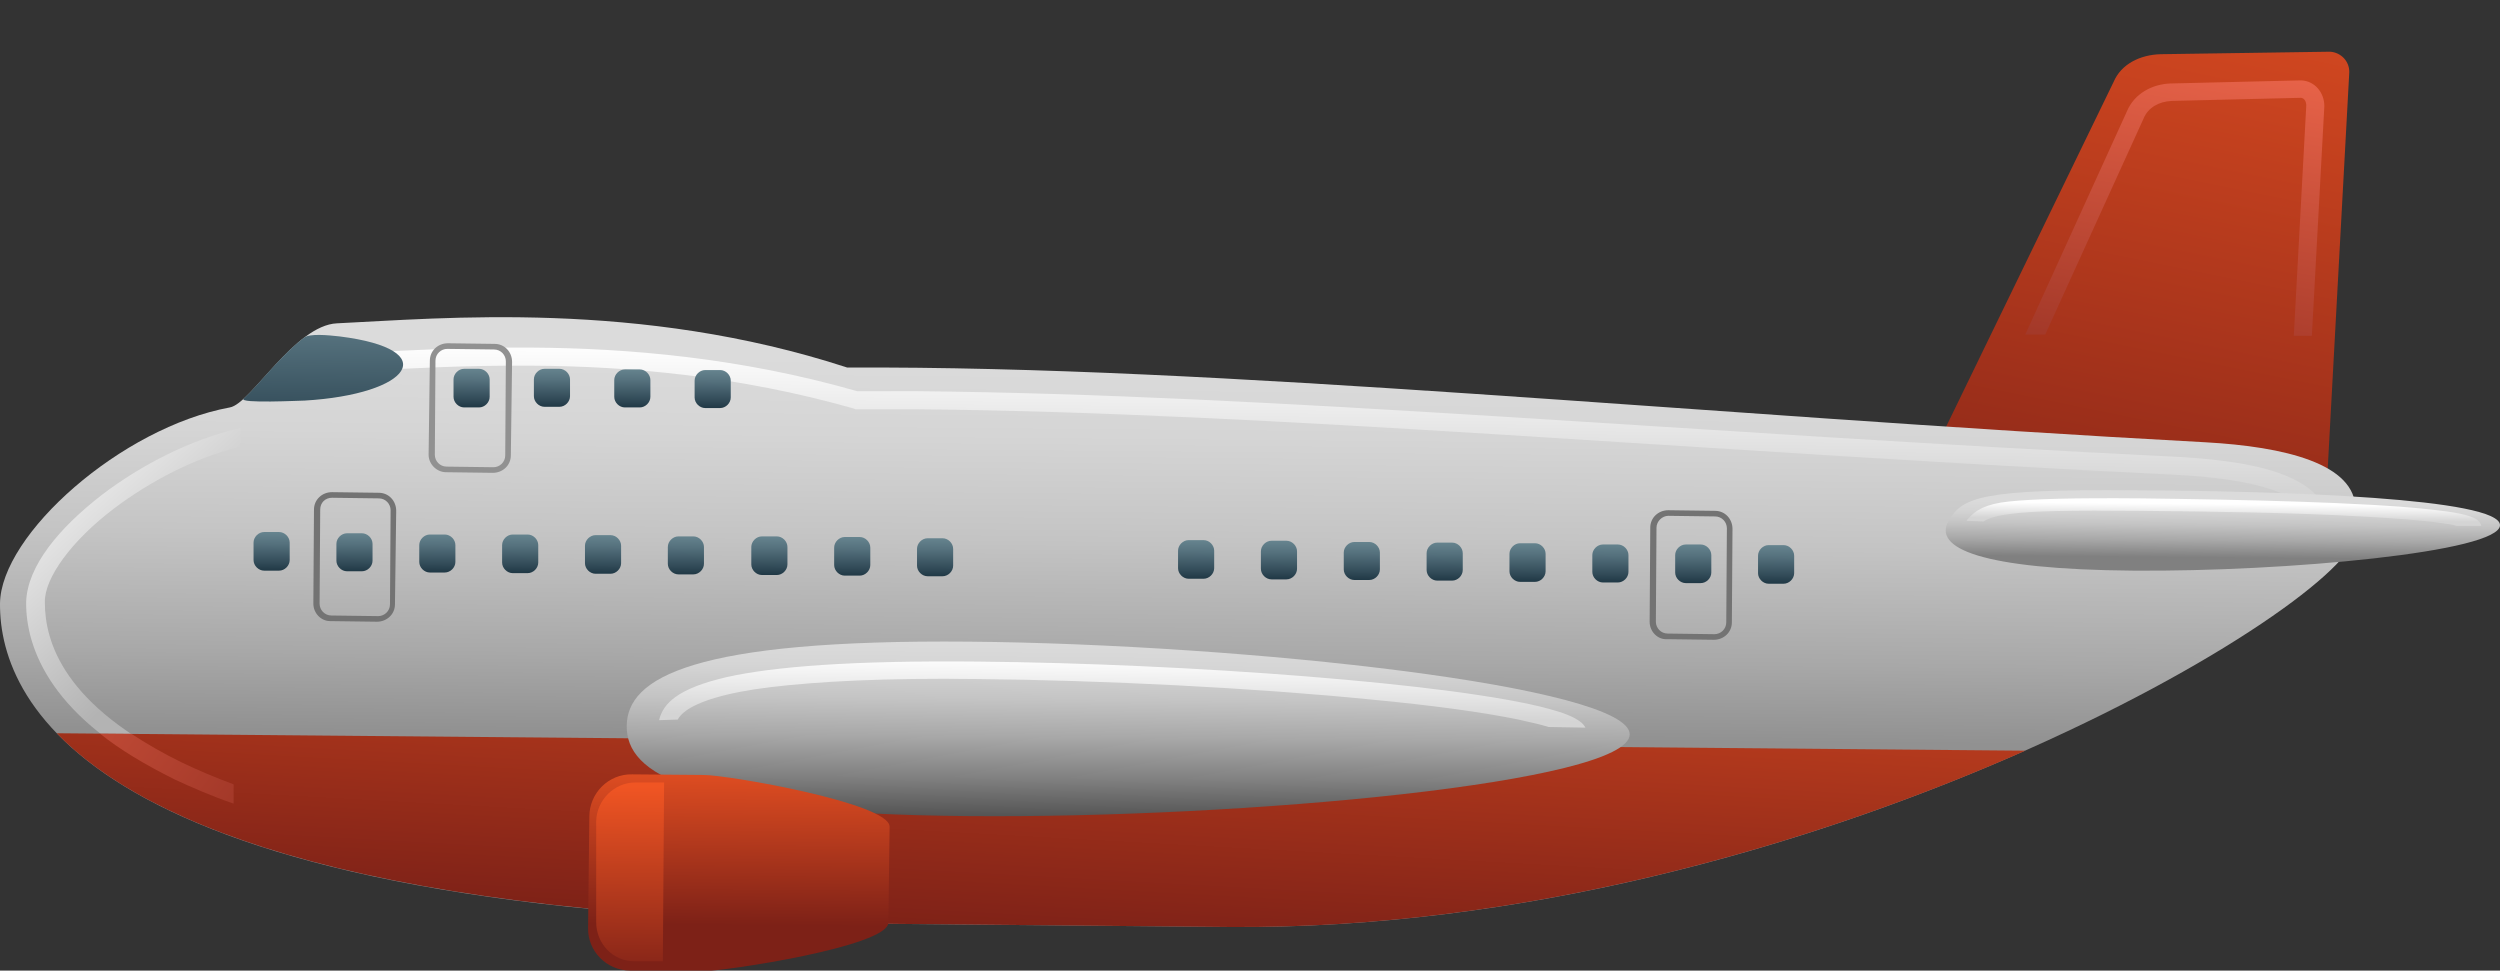 <?xml version="1.0" encoding="utf-8"?>
<!-- Generator: Adobe Illustrator 17.1.0, SVG Export Plug-In . SVG Version: 6.00 Build 0)  -->
<!DOCTYPE svg PUBLIC "-//W3C//DTD SVG 1.1//EN" "http://www.w3.org/Graphics/SVG/1.1/DTD/svg11.dtd">
<svg version="1.1" id="Layer_1" xmlns="http://www.w3.org/2000/svg" xmlns:xlink="http://www.w3.org/1999/xlink" x="0px" y="0px"
	 viewBox="0 0 401.3 155.8" enable-background="new 0 0 401.3 155.8" xml:space="preserve">
<rect x="0" y="0" width="401.3" height="155.8" fill="#333333" stroke="none"/>
<g>
	
		<linearGradient id="SVGID_1_" gradientUnits="userSpaceOnUse" x1="383.034" y1="-8.29" x2="331.031" y2="128.217" gradientTransform="matrix(0.987 -0.162 0.162 0.987 -12.408 33.534)">
		<stop  offset="0" style="stop-color:#F05523"/>
		<stop  offset="0.603" style="stop-color:#AC361C"/>
		<stop  offset="1" style="stop-color:#7D2117"/>
	</linearGradient>
	<path fill="url(#SVGID_1_)" d="M373.2,83.4c-0.1,1.8-1.6,3.2-3.4,3.1L310,83.2c-1.8-0.1-3.2-1.6-3.1-3.4l32.4-66.7
		c1.2-2.8,4.2-4.3,7.5-4.4L374,8.3c1.8,0.1,3.2,1.6,3.1,3.4L373.2,83.4z"/>
	<g>
		
			<linearGradient id="SVGID_2_" gradientUnits="userSpaceOnUse" x1="370.222" y1="27.188" x2="342.888" y2="106.192" gradientTransform="matrix(0.987 -0.162 0.162 0.987 -12.408 33.534)">
			<stop  offset="0" style="stop-color:#F56B4F"/>
			<stop  offset="0.578" style="stop-color:#B1412F"/>
			<stop  offset="1" style="stop-color:#7D2117"/>
		</linearGradient>
		<path fill="url(#SVGID_2_)" d="M328.3,53.7L344.1,19c0.7-1.7,2.4-2.7,4.5-2.8l20.7-0.5c0.5,0,0.9,0.5,0.9,1.2c0,0,0,0,0,0.1
			l-2,36.9l2.9,0l2-36.8l0,0c0,0,0,0,0-0.1c0-2.1-1.5-4-3.7-4.1h-0.1l-20.9,0.5c-2.9,0.1-5.8,1.6-7,4.5l-16.3,35.8L328.3,53.7z"/>
	</g>
	
		<linearGradient id="SVGID_3_" gradientUnits="userSpaceOnUse" x1="143.399" y1="96.585" x2="143.399" y2="157.328" gradientTransform="matrix(1 8.600000e-003 -8.600000e-003 1 46.775 -40.194)">
		<stop  offset="0" style="stop-color:#DBDBDB"/>
		<stop  offset="0.204" style="stop-color:#D5D5D5"/>
		<stop  offset="0.479" style="stop-color:#C4C4C4"/>
		<stop  offset="0.794" style="stop-color:#A8A8A8"/>
		<stop  offset="1" style="stop-color:#919191"/>
	</linearGradient>
	<path fill="url(#SVGID_3_)" d="M378.1,85.7c-0.1,10.6-87.3,63.9-180.9,63.1c0,0-30.4-0.3-53.5-0.5C15,147.2-0.1,113.1,0,96.9l0,0
		c0.1-11.1,19.5-28.3,36.9-31.5c3.4-0.6,10.4-13.2,17.2-13.5C71,51.1,102.6,48.1,136,59c60.1-0.3,134.7,7.5,218.1,12
		c12.5,0.7,24.1,3.4,24,10.8L378.1,85.7z"/>
	
		<linearGradient id="SVGID_4_" gradientUnits="userSpaceOnUse" x1="-40.38" y1="109.27" x2="-12.9" y2="140.124" gradientTransform="matrix(1 8.600000e-003 -8.600000e-003 1 46.775 -40.194)">
		<stop  offset="0" style="stop-color:#FFFFFF"/>
		<stop  offset="1" style="stop-color:#B3B3B3"/>
	</linearGradient>
	<path fill="url(#SVGID_4_)" d="M37.5,125.9c-3-1.1-5.8-2.3-8.3-3.5c-18.9-9.1-22-19.3-22-25.7c-0.1-3.9,4.3-9.9,11-15
		c5.8-4.4,13.2-8.3,20.4-10l0-3c-7.9,1.8-15.9,5.9-22.2,10.7c-7,5.4-12,11.5-12.2,17.2c-0.1,7.5,4.1,19,23.7,28.3
		c2.8,1.3,6,2.7,9.5,3.9L37.5,125.9z"/>
	
		<linearGradient id="SVGID_5_" gradientUnits="userSpaceOnUse" x1="164.302" y1="95.047" x2="164.302" y2="116.255" gradientTransform="matrix(1 8.600000e-003 -8.600000e-003 1 46.775 -40.194)">
		<stop  offset="0" style="stop-color:#FFFFFF"/>
		<stop  offset="1" style="stop-color:#D4D4D4"/>
	</linearGradient>
	<path fill="url(#SVGID_5_)" d="M51.8,62.8c2.2-1.9,4.5-3.3,6.4-3.3c7-0.3,16.4-0.9,27.4-0.8c15,0.1,33,1.6,51.5,6.9l0.2,0.1l0.2,0
		c3.2,0,6.5,0,9.9,0c56.4,0.5,125.2,6.8,201.5,10.5c6,0.3,11.7,1,15.8,2.4c2,0.7,3.6,1.5,4.6,2.5c0.6,0.6,1,1.2,1.2,1.8l3,0
		c-0.3-1.6-1.1-2.9-2.3-4c-4.4-3.9-13.1-5.1-22.3-5.6c-76.3-3.7-145.1-10-201.6-10.5c-3.3,0-6.5,0-9.7,0c-18.8-5.4-36.9-6.9-52.1-7
		c-11.1-0.1-20.7,0.5-27.6,0.8c-4.1,0.2-7.5,3.3-10.5,6.1c-0.4,0.3-0.7,0.7-1.1,1l4.2,0C51.1,63.4,51.4,63.1,51.8,62.8z"/>
	
		<linearGradient id="SVGID_6_" gradientUnits="userSpaceOnUse" x1="174.46" y1="63.165" x2="156.457" y2="144.51" gradientTransform="matrix(0.987 -0.162 0.162 0.987 -12.408 33.534)">
		<stop  offset="0" style="stop-color:#F05523"/>
		<stop  offset="0.603" style="stop-color:#AC361C"/>
		<stop  offset="1" style="stop-color:#7D2117"/>
	</linearGradient>
	<path fill="url(#SVGID_6_)" d="M9.1,117.7c14.3,14.8,49.8,29.8,134.6,30.6c23.1,0.2,53.5,0.5,53.5,0.5
		c47.9,0.4,94.2-13.4,127.9-28.3L9.1,117.7z"/>
	
		<linearGradient id="SVGID_7_" gradientUnits="userSpaceOnUse" x1="5.957" y1="63.061" x2="5.957" y2="114.12" gradientTransform="matrix(1 8.600000e-003 -8.600000e-003 1 46.775 -40.194)">
		<stop  offset="0" style="stop-color:#85A5AF"/>
		<stop  offset="0.155" style="stop-color:#7F9FA9"/>
		<stop  offset="0.365" style="stop-color:#6F8E98"/>
		<stop  offset="0.607" style="stop-color:#55717D"/>
		<stop  offset="0.869" style="stop-color:#314A57"/>
		<stop  offset="1" style="stop-color:#1C3441"/>
	</linearGradient>
	<path fill="url(#SVGID_7_)" d="M48.9,64.3c-0.6,0-10.6,0.5-9.8-0.3c2.5-2.3,6-7,9.7-9.8c0.9-0.7,3.9-0.4,5.7-0.2
		C71.3,56.1,65.9,63.3,48.9,64.3z"/>
	
		<linearGradient id="SVGID_8_" gradientUnits="userSpaceOnUse" x1="311.067" y1="118.024" x2="311.067" y2="127.022" gradientTransform="matrix(1 8.600000e-003 -8.600000e-003 1 46.775 -40.194)">
		<stop  offset="0" style="stop-color:#DBDBDB"/>
		<stop  offset="0.177" style="stop-color:#D5D5D5"/>
		<stop  offset="0.417" style="stop-color:#C4C4C4"/>
		<stop  offset="0.693" style="stop-color:#A8A8A8"/>
		<stop  offset="0.993" style="stop-color:#818181"/>
		<stop  offset="1" style="stop-color:#808080"/>
	</linearGradient>
	<path fill="url(#SVGID_8_)" d="M401.3,84.3c0,4.3-34.4,7.5-58.9,7.3c-24.4-0.2-32.2-3.6-29.6-8c2.2-3.8,5.3-5.1,29.7-4.9
		C366.9,78.8,401.3,80,401.3,84.3z"/>
	<g>
		
			<linearGradient id="SVGID_9_" gradientUnits="userSpaceOnUse" x1="311.247" y1="118.424" x2="311.247" y2="120.956" gradientTransform="matrix(1 8.600000e-003 -8.600000e-003 1 46.775 -40.194)">
			<stop  offset="0" style="stop-color:#FFFFFF"/>
			<stop  offset="1" style="stop-color:#D4D4D4"/>
		</linearGradient>
		<path fill="url(#SVGID_9_)" d="M318.4,83.7c0.8-0.5,1.9-0.9,4.3-1.2c3.6-0.5,9.8-0.6,20.9-0.5l0.2,0c11.1,0.1,24.6,0.3,35.2,0.9
			c5.3,0.3,9.9,0.6,13.1,1.1c0.8,0.1,1.6,0.2,2.2,0.4l4,0c-0.1-0.5-0.5-0.8-0.7-1c-1.3-0.8-3.7-1.2-7.3-1.6
			c-10.7-1.2-30.8-1.6-46.5-1.8c-11.2-0.1-17.5,0.1-21.3,0.5c-3.8,0.4-5.4,1.4-6.6,2.8c-0.1,0.1-0.2,0.2-0.2,0.3L318.4,83.7z"/>
	</g>
	
		<linearGradient id="SVGID_10_" gradientUnits="userSpaceOnUse" x1="135.683" y1="142.294" x2="135.683" y2="170.256" gradientTransform="matrix(1 8.600000e-003 -8.600000e-003 1 46.775 -40.194)">
		<stop  offset="0" style="stop-color:#DBDBDB"/>
		<stop  offset="0.139" style="stop-color:#D5D5D5"/>
		<stop  offset="0.326" style="stop-color:#C4C4C4"/>
		<stop  offset="0.542" style="stop-color:#A8A8A8"/>
		<stop  offset="0.776" style="stop-color:#818181"/>
		<stop  offset="1" style="stop-color:#545454"/>
	</linearGradient>
	<path fill="url(#SVGID_10_)" d="M261.6,117.9c-0.1,7.7-61.8,13.5-106.3,13.1c-44.5-0.4-54.8-6.7-54.7-14.5
		c0.1-7.7,10.5-13.9,55-13.5C200,103.4,261.7,110.2,261.6,117.9z"/>
	<g>
		
			<linearGradient id="SVGID_11_" gradientUnits="userSpaceOnUse" x1="134.626" y1="144.702" x2="134.626" y2="154.186" gradientTransform="matrix(1 8.600000e-003 -8.600000e-003 1 46.775 -40.194)">
			<stop  offset="0" style="stop-color:#FFFFFF"/>
			<stop  offset="1" style="stop-color:#D4D4D4"/>
		</linearGradient>
		<path fill="url(#SVGID_11_)" d="M108.8,115.5c0.2-0.4,0.6-0.9,1.3-1.4c1.9-1.4,6.1-2.9,13.6-3.8c7.5-0.9,18.2-1.5,33.3-1.3
			c20.1,0.2,44.2,1.4,63.2,3.3c9.5,0.9,17.7,2,23.5,3.2c1.9,0.4,3.6,0.8,4.9,1.2l5.9,0.1c-0.2-0.4-0.6-0.8-0.9-1
			c-1.1-0.8-2.7-1.4-4.9-2c-15-4.1-58.5-7.3-91.7-7.6c-20.2-0.2-32.8,0.8-40.4,2.5c-3.8,0.9-6.4,1.9-8.2,3.2c-1.4,1-2.3,2.3-2.6,3.7
			L108.8,115.5z"/>
	</g>
	
		<linearGradient id="SVGID_12_" gradientUnits="userSpaceOnUse" x1="73.332" y1="159.168" x2="73.332" y2="188.095" gradientTransform="matrix(1 8.600000e-003 -8.600000e-003 1 46.775 -40.194)">
		<stop  offset="0" style="stop-color:#F05523"/>
		<stop  offset="0.603" style="stop-color:#AC361C"/>
		<stop  offset="1" style="stop-color:#7D2117"/>
	</linearGradient>
	<path fill="url(#SVGID_12_)" d="M142.6,148.1c0,3.8-26.1,7.8-29.9,7.8l-11.5-0.1c-3.8,0-6.9-3.1-6.8-6.9l0.2-17.8
		c0-3.8,3.1-6.9,6.9-6.8l11.5,0.1c3.8,0,29.8,4.5,29.8,8.3L142.6,148.1z"/>
	
		<linearGradient id="SVGID_13_" gradientUnits="userSpaceOnUse" x1="55.896" y1="165.918" x2="55.896" y2="197.738" gradientTransform="matrix(1 8.600000e-003 -8.600000e-003 1 46.775 -40.194)">
		<stop  offset="0" style="stop-color:#F05523"/>
		<stop  offset="0.603" style="stop-color:#AC361C"/>
		<stop  offset="1" style="stop-color:#7D2117"/>
	</linearGradient>
	<path fill="url(#SVGID_13_)" d="M106.6,125.6l-4.6,0c-3.4,0-6.2,2.8-6.3,6.2L95.7,148c0,3.5,2.7,6.3,6.1,6.3l4.6,0L106.6,125.6z"/>
	
		<linearGradient id="SVGID_14_" gradientUnits="userSpaceOnUse" x1="29.779" y1="93.852" x2="29.779" y2="105.582" gradientTransform="matrix(1 8.600000e-003 -8.600000e-003 1 46.775 -40.194)">
		<stop  offset="0" style="stop-color:#85A5AF"/>
		<stop  offset="0.155" style="stop-color:#7F9FA9"/>
		<stop  offset="0.365" style="stop-color:#6F8E98"/>
		<stop  offset="0.607" style="stop-color:#55717D"/>
		<stop  offset="0.869" style="stop-color:#314A57"/>
		<stop  offset="1" style="stop-color:#1C3441"/>
	</linearGradient>
	<path fill="url(#SVGID_14_)" d="M78.6,63.7c0,0.9-0.8,1.7-1.7,1.7l-2.4,0c-0.9,0-1.7-0.8-1.7-1.7l0-2.8c0-0.9,0.8-1.7,1.7-1.7
		l2.4,0c0.9,0,1.7,0.8,1.7,1.7L78.6,63.7z"/>
	
		<linearGradient id="SVGID_15_" gradientUnits="userSpaceOnUse" x1="42.689" y1="93.686" x2="42.689" y2="105.423" gradientTransform="matrix(1 8.600000e-003 -8.600000e-003 1 46.775 -40.194)">
		<stop  offset="0" style="stop-color:#85A5AF"/>
		<stop  offset="0.155" style="stop-color:#7F9FA9"/>
		<stop  offset="0.365" style="stop-color:#6F8E98"/>
		<stop  offset="0.607" style="stop-color:#55717D"/>
		<stop  offset="0.869" style="stop-color:#314A57"/>
		<stop  offset="1" style="stop-color:#1C3441"/>
	</linearGradient>
	<path fill="url(#SVGID_15_)" d="M91.5,63.6c0,0.9-0.8,1.7-1.7,1.7l-2.4,0c-0.9,0-1.7-0.8-1.7-1.7l0-2.7c0-0.9,0.8-1.7,1.7-1.7
		l2.4,0c0.9,0,1.7,0.8,1.7,1.7L91.5,63.6z"/>
	
		<linearGradient id="SVGID_16_" gradientUnits="userSpaceOnUse" x1="55.599" y1="93.689" x2="55.599" y2="105.422" gradientTransform="matrix(1 8.600000e-003 -8.600000e-003 1 46.775 -40.194)">
		<stop  offset="0" style="stop-color:#85A5AF"/>
		<stop  offset="0.155" style="stop-color:#7F9FA9"/>
		<stop  offset="0.365" style="stop-color:#6F8E98"/>
		<stop  offset="0.607" style="stop-color:#55717D"/>
		<stop  offset="0.869" style="stop-color:#314A57"/>
		<stop  offset="1" style="stop-color:#1C3441"/>
	</linearGradient>
	<path fill="url(#SVGID_16_)" d="M104.4,63.7c0,0.9-0.8,1.7-1.7,1.7l-2.4,0c-0.9,0-1.7-0.8-1.7-1.7l0-2.7c0-0.9,0.8-1.7,1.7-1.7
		l2.4,0c0.9,0,1.7,0.8,1.7,1.7L104.4,63.7z"/>
	
		<linearGradient id="SVGID_17_" gradientUnits="userSpaceOnUse" x1="68.509" y1="93.687" x2="68.509" y2="105.421" gradientTransform="matrix(1 8.600000e-003 -8.600000e-003 1 46.775 -40.194)">
		<stop  offset="0" style="stop-color:#85A5AF"/>
		<stop  offset="0.155" style="stop-color:#7F9FA9"/>
		<stop  offset="0.365" style="stop-color:#6F8E98"/>
		<stop  offset="0.607" style="stop-color:#55717D"/>
		<stop  offset="0.869" style="stop-color:#314A57"/>
		<stop  offset="1" style="stop-color:#1C3441"/>
	</linearGradient>
	<path fill="url(#SVGID_17_)" d="M117.3,63.8c0,0.9-0.8,1.7-1.7,1.7l-2.4,0c-0.9,0-1.7-0.8-1.7-1.7l0-2.7c0-0.9,0.8-1.7,1.7-1.7
		l2.4,0c0.9,0,1.7,0.8,1.7,1.7L117.3,63.8z"/>
	
		<linearGradient id="SVGID_18_" gradientUnits="userSpaceOnUse" x1="-2.041" y1="120.384" x2="-2.041" y2="132.113" gradientTransform="matrix(1 8.600000e-003 -8.600000e-003 1 46.775 -40.194)">
		<stop  offset="0" style="stop-color:#85A5AF"/>
		<stop  offset="0.155" style="stop-color:#7F9FA9"/>
		<stop  offset="0.365" style="stop-color:#6F8E98"/>
		<stop  offset="0.607" style="stop-color:#55717D"/>
		<stop  offset="0.869" style="stop-color:#314A57"/>
		<stop  offset="1" style="stop-color:#1C3441"/>
	</linearGradient>
	<path fill="url(#SVGID_18_)" d="M46.5,89.9c0,0.9-0.8,1.7-1.7,1.7l-2.4,0c-0.9,0-1.7-0.8-1.7-1.7l0-2.8c0-0.9,0.8-1.7,1.7-1.7
		l2.4,0c0.9,0,1.7,0.8,1.7,1.7L46.5,89.9z"/>
	
		<linearGradient id="SVGID_19_" gradientUnits="userSpaceOnUse" x1="11.268" y1="120.38" x2="11.268" y2="132.115" gradientTransform="matrix(1 8.600000e-003 -8.600000e-003 1 46.775 -40.194)">
		<stop  offset="0" style="stop-color:#85A5AF"/>
		<stop  offset="0.155" style="stop-color:#7F9FA9"/>
		<stop  offset="0.365" style="stop-color:#6F8E98"/>
		<stop  offset="0.607" style="stop-color:#55717D"/>
		<stop  offset="0.869" style="stop-color:#314A57"/>
		<stop  offset="1" style="stop-color:#1C3441"/>
	</linearGradient>
	<path fill="url(#SVGID_19_)" d="M59.8,90c0,0.9-0.8,1.7-1.7,1.7l-2.4,0c-0.9,0-1.7-0.8-1.7-1.7l0-2.7c0-0.9,0.8-1.7,1.7-1.7l2.4,0
		c0.9,0,1.7,0.8,1.7,1.7L59.8,90z"/>
	
		<linearGradient id="SVGID_20_" gradientUnits="userSpaceOnUse" x1="24.576" y1="120.379" x2="24.576" y2="132.113" gradientTransform="matrix(1 8.600000e-003 -8.600000e-003 1 46.775 -40.194)">
		<stop  offset="0" style="stop-color:#85A5AF"/>
		<stop  offset="0.155" style="stop-color:#7F9FA9"/>
		<stop  offset="0.365" style="stop-color:#6F8E98"/>
		<stop  offset="0.607" style="stop-color:#55717D"/>
		<stop  offset="0.869" style="stop-color:#314A57"/>
		<stop  offset="1" style="stop-color:#1C3441"/>
	</linearGradient>
	<path fill="url(#SVGID_20_)" d="M73.1,90.2c0,0.9-0.8,1.7-1.7,1.7l-2.4,0c-0.9,0-1.7-0.8-1.7-1.7l0-2.7c0-0.9,0.8-1.7,1.7-1.7
		l2.4,0c0.9,0,1.7,0.8,1.7,1.7L73.1,90.2z"/>
	
		<linearGradient id="SVGID_21_" gradientUnits="userSpaceOnUse" x1="37.884" y1="120.379" x2="37.884" y2="132.114" gradientTransform="matrix(1 8.600000e-003 -8.600000e-003 1 46.775 -40.194)">
		<stop  offset="0" style="stop-color:#85A5AF"/>
		<stop  offset="0.155" style="stop-color:#7F9FA9"/>
		<stop  offset="0.365" style="stop-color:#6F8E98"/>
		<stop  offset="0.607" style="stop-color:#55717D"/>
		<stop  offset="0.869" style="stop-color:#314A57"/>
		<stop  offset="1" style="stop-color:#1C3441"/>
	</linearGradient>
	<path fill="url(#SVGID_21_)" d="M86.4,90.3c0,0.9-0.8,1.7-1.7,1.7l-2.4,0c-0.9,0-1.7-0.8-1.7-1.7l0-2.8c0-0.9,0.8-1.7,1.7-1.7
		l2.4,0c0.9,0,1.7,0.8,1.7,1.7L86.4,90.3z"/>
	
		<linearGradient id="SVGID_22_" gradientUnits="userSpaceOnUse" x1="51.193" y1="120.382" x2="51.193" y2="132.113" gradientTransform="matrix(1 8.600000e-003 -8.600000e-003 1 46.775 -40.194)">
		<stop  offset="0" style="stop-color:#85A5AF"/>
		<stop  offset="0.155" style="stop-color:#7F9FA9"/>
		<stop  offset="0.365" style="stop-color:#6F8E98"/>
		<stop  offset="0.607" style="stop-color:#55717D"/>
		<stop  offset="0.869" style="stop-color:#314A57"/>
		<stop  offset="1" style="stop-color:#1C3441"/>
	</linearGradient>
	<path fill="url(#SVGID_22_)" d="M99.7,90.4c0,0.9-0.8,1.7-1.7,1.7l-2.4,0c-0.9,0-1.7-0.8-1.7-1.7l0-2.8c0-0.9,0.8-1.7,1.7-1.7
		l2.4,0c0.9,0,1.7,0.8,1.7,1.7L99.7,90.4z"/>
	
		<linearGradient id="SVGID_23_" gradientUnits="userSpaceOnUse" x1="64.501" y1="120.381" x2="64.501" y2="132.113" gradientTransform="matrix(1 8.600000e-003 -8.600000e-003 1 46.775 -40.194)">
		<stop  offset="0" style="stop-color:#85A5AF"/>
		<stop  offset="0.155" style="stop-color:#7F9FA9"/>
		<stop  offset="0.365" style="stop-color:#6F8E98"/>
		<stop  offset="0.607" style="stop-color:#55717D"/>
		<stop  offset="0.869" style="stop-color:#314A57"/>
		<stop  offset="1" style="stop-color:#1C3441"/>
	</linearGradient>
	<path fill="url(#SVGID_23_)" d="M113,90.5c0,0.9-0.8,1.7-1.7,1.7l-2.4,0c-0.9,0-1.7-0.8-1.7-1.7l0-2.7c0-0.9,0.8-1.7,1.7-1.7l2.4,0
		c0.9,0,1.7,0.8,1.7,1.7L113,90.5z"/>
	
		<linearGradient id="SVGID_24_" gradientUnits="userSpaceOnUse" x1="77.81" y1="120.381" x2="77.81" y2="132.112" gradientTransform="matrix(1 8.600000e-003 -8.600000e-003 1 46.775 -40.194)">
		<stop  offset="0" style="stop-color:#85A5AF"/>
		<stop  offset="0.155" style="stop-color:#7F9FA9"/>
		<stop  offset="0.365" style="stop-color:#6F8E98"/>
		<stop  offset="0.607" style="stop-color:#55717D"/>
		<stop  offset="0.869" style="stop-color:#314A57"/>
		<stop  offset="1" style="stop-color:#1C3441"/>
	</linearGradient>
	<path fill="url(#SVGID_24_)" d="M126.4,90.6c0,0.9-0.8,1.7-1.7,1.7l-2.4,0c-0.9,0-1.7-0.8-1.7-1.7l0-2.8c0-0.9,0.8-1.7,1.7-1.7
		l2.4,0c0.9,0,1.7,0.8,1.7,1.7L126.4,90.6z"/>
	
		<linearGradient id="SVGID_25_" gradientUnits="userSpaceOnUse" x1="91.118" y1="120.38" x2="91.118" y2="132.111" gradientTransform="matrix(1 8.600000e-003 -8.600000e-003 1 46.775 -40.194)">
		<stop  offset="0" style="stop-color:#85A5AF"/>
		<stop  offset="0.155" style="stop-color:#7F9FA9"/>
		<stop  offset="0.365" style="stop-color:#6F8E98"/>
		<stop  offset="0.607" style="stop-color:#55717D"/>
		<stop  offset="0.869" style="stop-color:#314A57"/>
		<stop  offset="1" style="stop-color:#1C3441"/>
	</linearGradient>
	<path fill="url(#SVGID_25_)" d="M139.7,90.7c0,0.9-0.8,1.7-1.7,1.7l-2.4,0c-0.9,0-1.7-0.8-1.7-1.7l0-2.8c0-0.9,0.8-1.7,1.7-1.7
		l2.4,0c0.9,0,1.7,0.8,1.7,1.7L139.7,90.7z"/>
	
		<linearGradient id="SVGID_26_" gradientUnits="userSpaceOnUse" x1="104.427" y1="120.38" x2="104.427" y2="132.113" gradientTransform="matrix(1 8.600000e-003 -8.600000e-003 1 46.775 -40.194)">
		<stop  offset="0" style="stop-color:#85A5AF"/>
		<stop  offset="0.155" style="stop-color:#7F9FA9"/>
		<stop  offset="0.365" style="stop-color:#6F8E98"/>
		<stop  offset="0.607" style="stop-color:#55717D"/>
		<stop  offset="0.869" style="stop-color:#314A57"/>
		<stop  offset="1" style="stop-color:#1C3441"/>
	</linearGradient>
	<path fill="url(#SVGID_26_)" d="M153,90.8c0,0.9-0.8,1.7-1.7,1.7l-2.4,0c-0.9,0-1.7-0.8-1.7-1.7l0-2.7c0-0.9,0.8-1.7,1.7-1.7l2.4,0
		c0.9,0,1.7,0.8,1.7,1.7L153,90.8z"/>
	
		<linearGradient id="SVGID_27_" gradientUnits="userSpaceOnUse" x1="146.34" y1="120.378" x2="146.34" y2="132.112" gradientTransform="matrix(1 8.600000e-003 -8.600000e-003 1 46.775 -40.194)">
		<stop  offset="0" style="stop-color:#85A5AF"/>
		<stop  offset="0.155" style="stop-color:#7F9FA9"/>
		<stop  offset="0.365" style="stop-color:#6F8E98"/>
		<stop  offset="0.607" style="stop-color:#55717D"/>
		<stop  offset="0.869" style="stop-color:#314A57"/>
		<stop  offset="1" style="stop-color:#1C3441"/>
	</linearGradient>
	<path fill="url(#SVGID_27_)" d="M194.9,91.2c0,0.9-0.8,1.7-1.7,1.7l-2.4,0c-0.9,0-1.7-0.8-1.7-1.7l0-2.8c0-0.9,0.8-1.7,1.7-1.7
		l2.4,0c0.9,0,1.7,0.8,1.7,1.7L194.9,91.2z"/>
	
		<linearGradient id="SVGID_28_" gradientUnits="userSpaceOnUse" x1="159.649" y1="120.379" x2="159.649" y2="132.11" gradientTransform="matrix(1 8.600000e-003 -8.600000e-003 1 46.775 -40.194)">
		<stop  offset="0" style="stop-color:#85A5AF"/>
		<stop  offset="0.155" style="stop-color:#7F9FA9"/>
		<stop  offset="0.365" style="stop-color:#6F8E98"/>
		<stop  offset="0.607" style="stop-color:#55717D"/>
		<stop  offset="0.869" style="stop-color:#314A57"/>
		<stop  offset="1" style="stop-color:#1C3441"/>
	</linearGradient>
	<path fill="url(#SVGID_28_)" d="M208.2,91.3c0,0.9-0.8,1.7-1.7,1.7l-2.4,0c-0.9,0-1.7-0.8-1.7-1.7l0-2.8c0-0.9,0.8-1.7,1.7-1.7
		l2.4,0c0.9,0,1.7,0.8,1.7,1.7L208.2,91.3z"/>
	
		<linearGradient id="SVGID_29_" gradientUnits="userSpaceOnUse" x1="172.959" y1="120.378" x2="172.959" y2="132.112" gradientTransform="matrix(1 8.600000e-003 -8.600000e-003 1 46.775 -40.194)">
		<stop  offset="0" style="stop-color:#85A5AF"/>
		<stop  offset="0.155" style="stop-color:#7F9FA9"/>
		<stop  offset="0.365" style="stop-color:#6F8E98"/>
		<stop  offset="0.607" style="stop-color:#55717D"/>
		<stop  offset="0.869" style="stop-color:#314A57"/>
		<stop  offset="1" style="stop-color:#1C3441"/>
	</linearGradient>
	<path fill="url(#SVGID_29_)" d="M221.5,91.4c0,0.9-0.8,1.7-1.7,1.7l-2.4,0c-0.9,0-1.7-0.8-1.7-1.7l0-2.7c0-0.9,0.8-1.7,1.7-1.7
		l2.4,0c0.9,0,1.7,0.8,1.7,1.7L221.5,91.4z"/>
	
		<linearGradient id="SVGID_30_" gradientUnits="userSpaceOnUse" x1="186.266" y1="120.375" x2="186.266" y2="132.112" gradientTransform="matrix(1 8.600000e-003 -8.600000e-003 1 46.775 -40.194)">
		<stop  offset="0" style="stop-color:#85A5AF"/>
		<stop  offset="0.155" style="stop-color:#7F9FA9"/>
		<stop  offset="0.365" style="stop-color:#6F8E98"/>
		<stop  offset="0.607" style="stop-color:#55717D"/>
		<stop  offset="0.869" style="stop-color:#314A57"/>
		<stop  offset="1" style="stop-color:#1C3441"/>
	</linearGradient>
	<path fill="url(#SVGID_30_)" d="M234.8,91.5c0,0.9-0.8,1.7-1.7,1.7l-2.4,0c-0.9,0-1.7-0.8-1.7-1.7l0-2.7c0-0.9,0.8-1.7,1.7-1.7
		l2.4,0c0.9,0,1.7,0.8,1.7,1.7L234.8,91.5z"/>
	
		<linearGradient id="SVGID_31_" gradientUnits="userSpaceOnUse" x1="199.575" y1="120.377" x2="199.575" y2="132.109" gradientTransform="matrix(1 8.600000e-003 -8.600000e-003 1 46.775 -40.194)">
		<stop  offset="0" style="stop-color:#85A5AF"/>
		<stop  offset="0.155" style="stop-color:#7F9FA9"/>
		<stop  offset="0.365" style="stop-color:#6F8E98"/>
		<stop  offset="0.607" style="stop-color:#55717D"/>
		<stop  offset="0.869" style="stop-color:#314A57"/>
		<stop  offset="1" style="stop-color:#1C3441"/>
	</linearGradient>
	<path fill="url(#SVGID_31_)" d="M248.1,91.7c0,0.9-0.8,1.7-1.7,1.7l-2.4,0c-0.9,0-1.7-0.8-1.7-1.7l0-2.8c0-0.9,0.8-1.7,1.7-1.7
		l2.4,0c0.9,0,1.7,0.8,1.7,1.7L248.1,91.7z"/>
	
		<linearGradient id="SVGID_32_" gradientUnits="userSpaceOnUse" x1="212.883" y1="120.379" x2="212.883" y2="132.11" gradientTransform="matrix(1 8.600000e-003 -8.600000e-003 1 46.775 -40.194)">
		<stop  offset="0" style="stop-color:#85A5AF"/>
		<stop  offset="0.155" style="stop-color:#7F9FA9"/>
		<stop  offset="0.365" style="stop-color:#6F8E98"/>
		<stop  offset="0.607" style="stop-color:#55717D"/>
		<stop  offset="0.869" style="stop-color:#314A57"/>
		<stop  offset="1" style="stop-color:#1C3441"/>
	</linearGradient>
	<path fill="url(#SVGID_32_)" d="M261.4,91.8c0,0.9-0.8,1.7-1.7,1.7l-2.4,0c-0.9,0-1.7-0.8-1.7-1.7l0-2.7c0-0.9,0.8-1.7,1.7-1.7
		l2.4,0c0.9,0,1.7,0.8,1.7,1.7L261.4,91.8z"/>
	
		<linearGradient id="SVGID_33_" gradientUnits="userSpaceOnUse" x1="226.192" y1="120.375" x2="226.192" y2="132.111" gradientTransform="matrix(1 8.600000e-003 -8.600000e-003 1 46.775 -40.194)">
		<stop  offset="0" style="stop-color:#85A5AF"/>
		<stop  offset="0.155" style="stop-color:#7F9FA9"/>
		<stop  offset="0.365" style="stop-color:#6F8E98"/>
		<stop  offset="0.607" style="stop-color:#55717D"/>
		<stop  offset="0.869" style="stop-color:#314A57"/>
		<stop  offset="1" style="stop-color:#1C3441"/>
	</linearGradient>
	<path fill="url(#SVGID_33_)" d="M274.7,91.9c0,0.9-0.8,1.7-1.7,1.7l-2.4,0c-0.9,0-1.7-0.8-1.7-1.7l0-2.8c0-0.9,0.8-1.7,1.7-1.7
		l2.4,0c0.9,0,1.7,0.8,1.7,1.7L274.7,91.9z"/>
	
		<linearGradient id="SVGID_34_" gradientUnits="userSpaceOnUse" x1="239.5" y1="120.373" x2="239.5" y2="132.11" gradientTransform="matrix(1 8.600000e-003 -8.600000e-003 1 46.775 -40.194)">
		<stop  offset="0" style="stop-color:#85A5AF"/>
		<stop  offset="0.155" style="stop-color:#7F9FA9"/>
		<stop  offset="0.365" style="stop-color:#6F8E98"/>
		<stop  offset="0.607" style="stop-color:#55717D"/>
		<stop  offset="0.869" style="stop-color:#314A57"/>
		<stop  offset="1" style="stop-color:#1C3441"/>
	</linearGradient>
	<path fill="url(#SVGID_34_)" d="M288,92c0,0.9-0.8,1.7-1.7,1.7l-2.4,0c-0.9,0-1.7-0.8-1.7-1.7l0-2.8c0-0.9,0.8-1.7,1.7-1.7l2.4,0
		c0.9,0,1.7,0.8,1.7,1.7L288,92z"/>
	<g>
		
			<linearGradient id="SVGID_35_" gradientUnits="userSpaceOnUse" x1="29.619" y1="85.815" x2="29.619" y2="89.511" gradientTransform="matrix(1 8.600000e-003 -8.600000e-003 1 46.775 -40.194)">
			<stop  offset="0" style="stop-color:#DBDBDB"/>
			<stop  offset="0.204" style="stop-color:#D5D5D5"/>
			<stop  offset="0.479" style="stop-color:#C4C4C4"/>
			<stop  offset="0.794" style="stop-color:#A8A8A8"/>
			<stop  offset="1" style="stop-color:#919191"/>
		</linearGradient>
		<path fill="url(#SVGID_35_)" d="M68.8,73L69,57.9c0-1.6,1.3-2.8,2.9-2.8l0,0l7.5,0.1c1.6,0,2.8,1.3,2.8,2.9l0,0L82,73.1
			c0,1.6-1.3,2.8-2.9,2.8l0,0l-7.5-0.1C70.1,75.8,68.8,74.5,68.8,73L68.8,73z M69.9,57.9L69.8,73c0,1,0.8,1.9,1.9,1.9l0,0l7.5,0.1
			c1,0,1.9-0.8,1.9-1.9l0,0L81.2,58c0-1-0.8-1.9-1.9-1.9l0,0L71.8,56C70.8,56,69.9,56.8,69.9,57.9L69.9,57.9z"/>
	</g>
	<g>
		
			<linearGradient id="SVGID_36_" gradientUnits="userSpaceOnUse" x1="11.258" y1="109.876" x2="11.258" y2="113.571" gradientTransform="matrix(1 8.600000e-003 -8.600000e-003 1 46.775 -40.194)">
			<stop  offset="0" style="stop-color:#DBDBDB"/>
			<stop  offset="0.163" style="stop-color:#D5D5D5"/>
			<stop  offset="0.384" style="stop-color:#C4C4C4"/>
			<stop  offset="0.638" style="stop-color:#A8A8A8"/>
			<stop  offset="0.914" style="stop-color:#818181"/>
			<stop  offset="1" style="stop-color:#737373"/>
		</linearGradient>
		<path fill="url(#SVGID_36_)" d="M50.3,96.9l0.1-15.1c0-1.6,1.3-2.8,2.9-2.8l0,0l7.5,0.1c1.6,0,2.8,1.3,2.8,2.9l0,0L63.4,97
			c0,1.6-1.3,2.8-2.9,2.8l0,0l-7.5-0.1C51.5,99.7,50.3,98.4,50.3,96.9L50.3,96.9z M51.4,81.8l-0.1,15.1c0,1,0.8,1.9,1.9,1.9l0,0
			l7.5,0.1c1,0,1.9-0.8,1.9-1.9l0,0l0.1-15.1c0-1-0.8-1.9-1.9-1.9l0,0l-7.5-0.1C52.2,79.9,51.4,80.7,51.4,81.8L51.4,81.8z"/>
	</g>
	<g>
		
			<linearGradient id="SVGID_37_" gradientUnits="userSpaceOnUse" x1="225.84" y1="110.951" x2="225.84" y2="114.647" gradientTransform="matrix(1 8.600000e-003 -8.600000e-003 1 46.775 -40.194)">
			<stop  offset="0" style="stop-color:#DBDBDB"/>
			<stop  offset="0.163" style="stop-color:#D5D5D5"/>
			<stop  offset="0.384" style="stop-color:#C4C4C4"/>
			<stop  offset="0.638" style="stop-color:#A8A8A8"/>
			<stop  offset="0.914" style="stop-color:#818181"/>
			<stop  offset="1" style="stop-color:#737373"/>
		</linearGradient>
		<path fill="url(#SVGID_37_)" d="M264.8,99.8l0.1-15.1c0-1.6,1.3-2.8,2.9-2.8l0,0l7.5,0.1c1.6,0,2.8,1.3,2.8,2.9l0,0L278,99.9
			c0,1.6-1.3,2.8-2.9,2.8l0,0l-7.5-0.1C266.1,102.7,264.8,101.4,264.8,99.8L264.8,99.8z M265.9,84.7l-0.1,15.1c0,1,0.8,1.9,1.9,1.9
			l0,0l7.5,0.1c1,0,1.9-0.8,1.9-1.9l0,0l0.1-15.1c0-1-0.8-1.9-1.9-1.9l0,0l-7.5-0.1C266.8,82.8,265.9,83.7,265.9,84.7L265.9,84.7z"
			/>
	</g>
	
		<linearGradient id="SVGID_38_" gradientUnits="userSpaceOnUse" x1="-18.652" y1="49.272" x2="56.681" y2="126.605" gradientTransform="matrix(0.987 -0.162 0.162 0.987 -12.408 33.534)">
		<stop  offset="0" style="stop-color:#F56B4F"/>
		<stop  offset="0.578" style="stop-color:#B1412F"/>
		<stop  offset="1" style="stop-color:#7D2117"/>
	</linearGradient>
	<path fill="url(#SVGID_38_)" d="M21.1,117.8l-5,0c3.1,2.5,7.1,4.9,11.9,7.3c2.8,1.3,6,2.7,9.5,3.9l0-3.1c-3-1.1-5.8-2.3-8.3-3.5
		C26.1,120.9,23.4,119.3,21.1,117.8z"/>
</g>
</svg>
